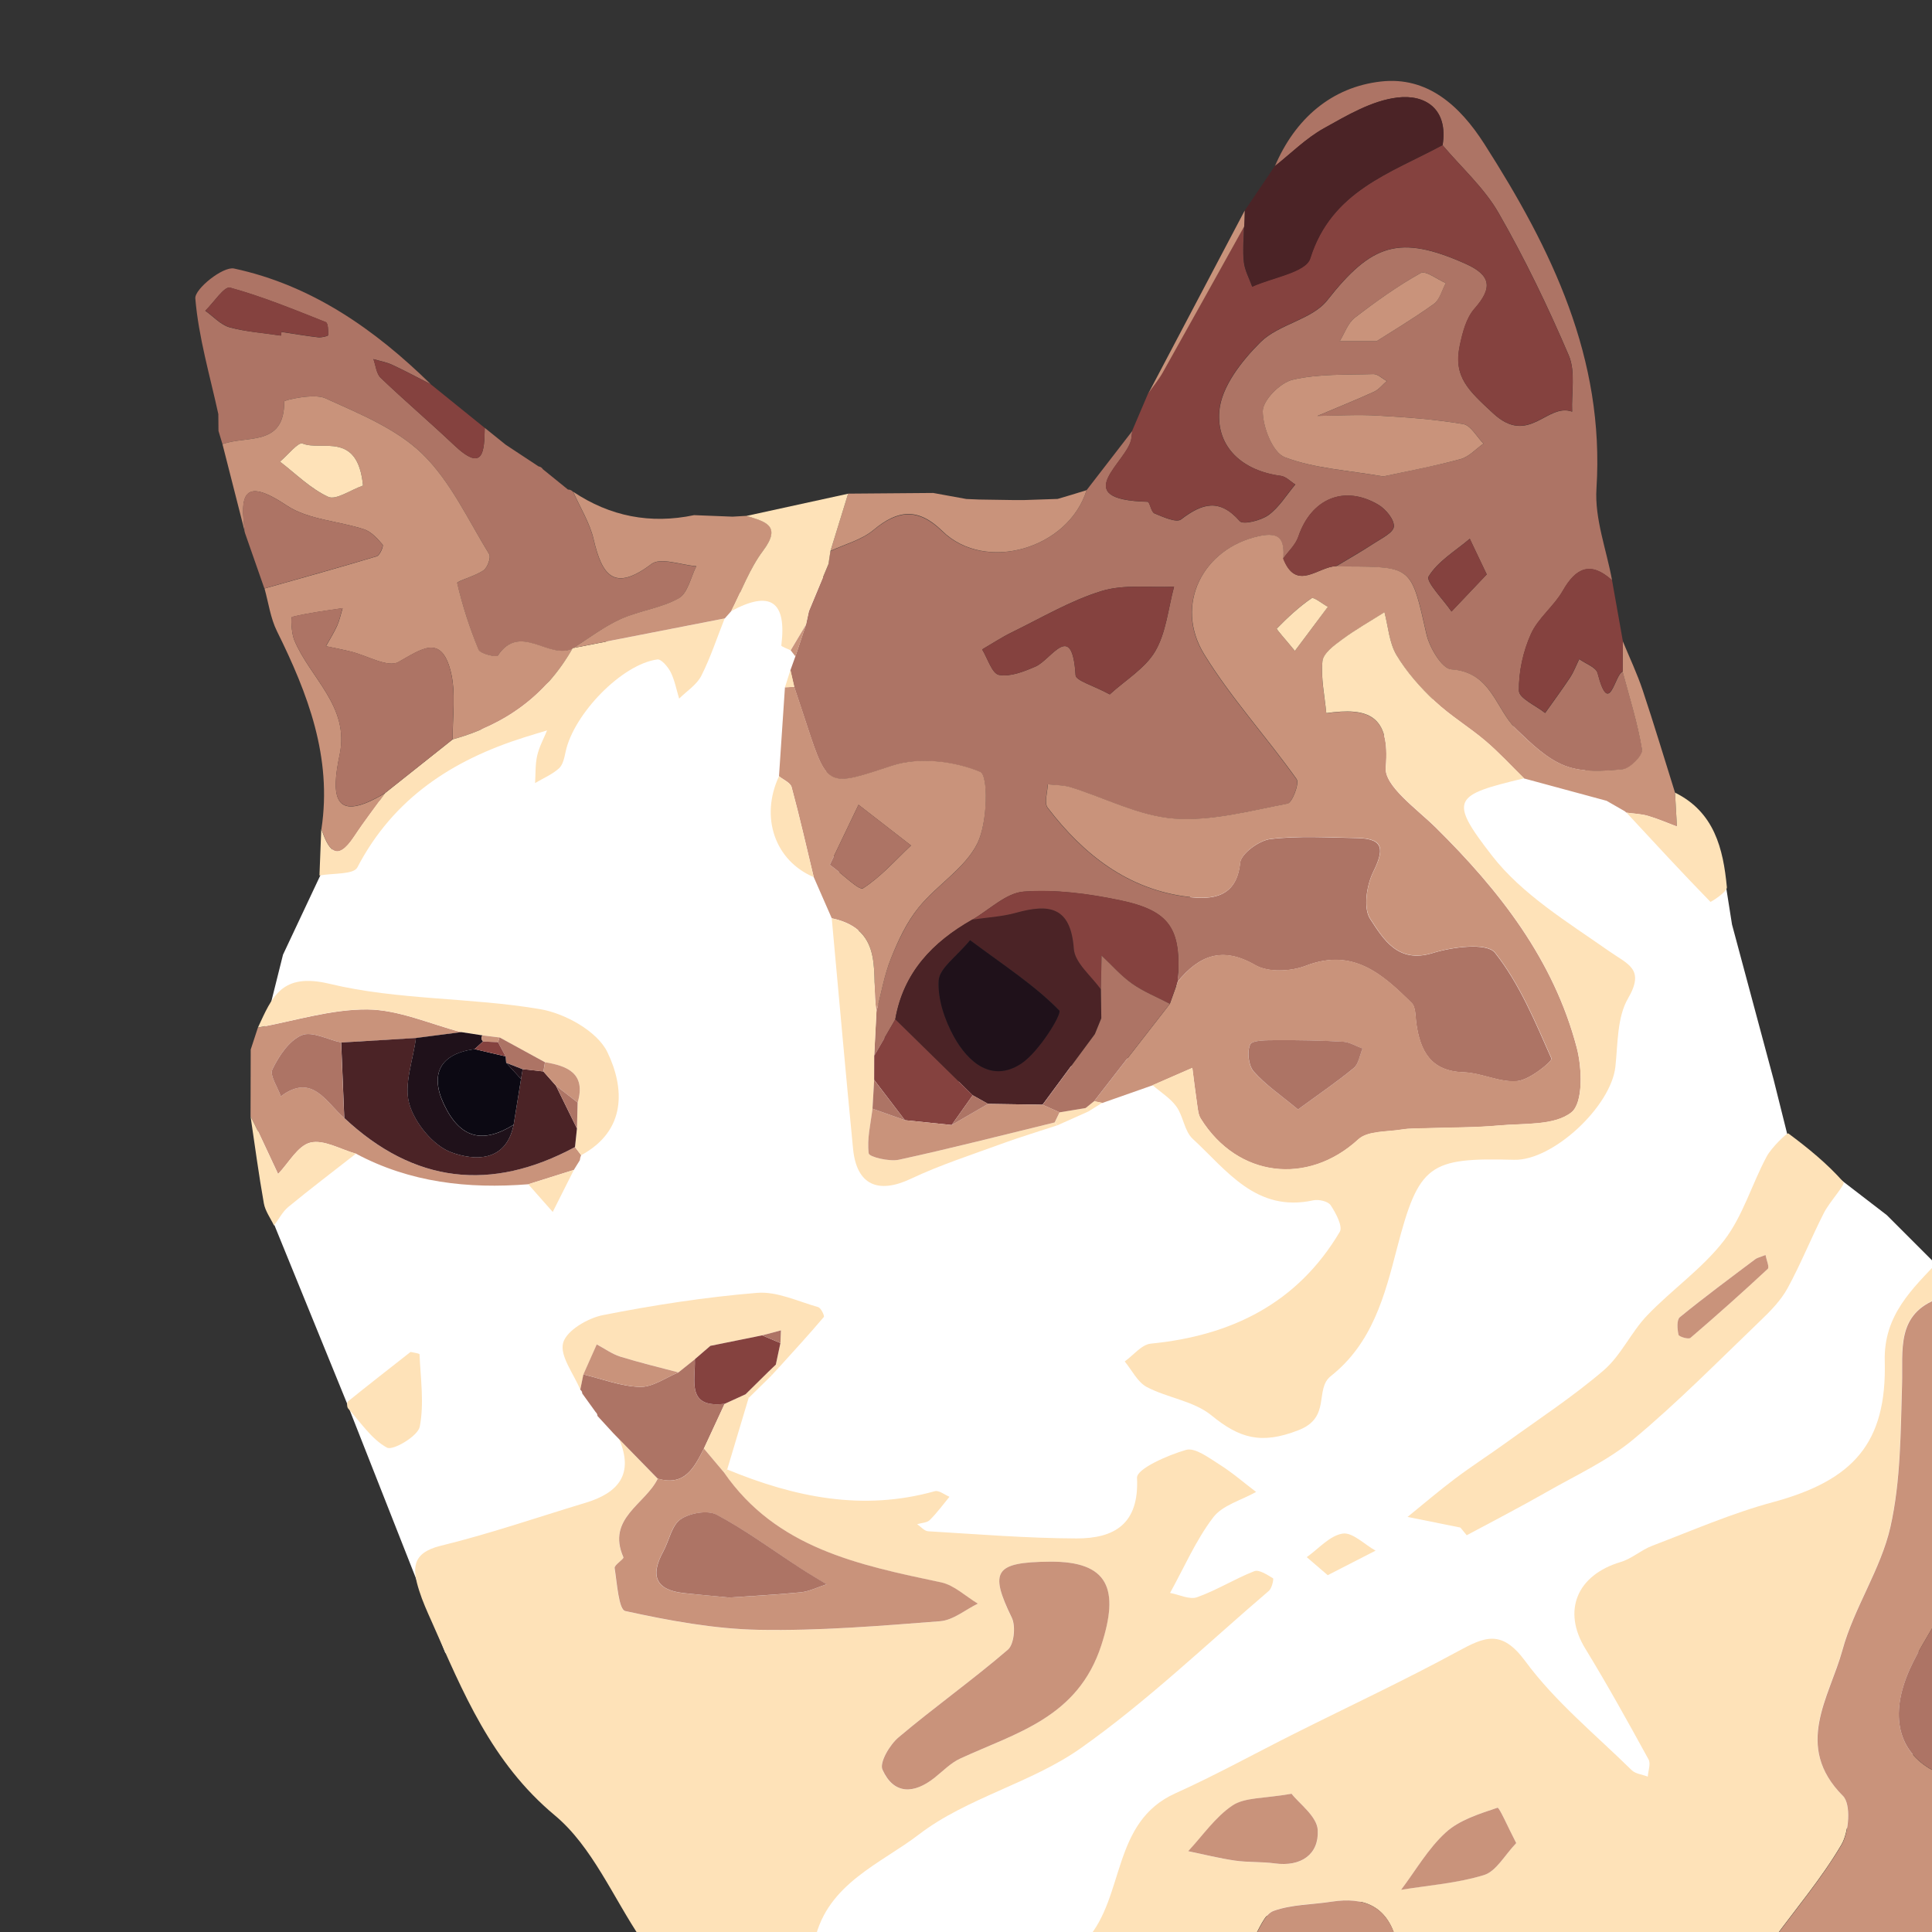 <?xml version="1.0" encoding="utf-8"?>
<!-- Generator: Adobe Illustrator 24.1.2, SVG Export Plug-In . SVG Version: 6.00 Build 0)  -->
<svg version="1.1" id="Layer_1" xmlns="http://www.w3.org/2000/svg" xmlns:xlink="http://www.w3.org/1999/xlink" x="0px" y="0px"
	 viewBox="0 0 256 256" style="enable-background:new 0 0 256 256;" xml:space="preserve">
<rect x="0" y="0" width="256" height="256" fill="#333333" stroke="none"/>
<style type="text/css">
	.st0{fill:#FFFFFF;}
	.st1{fill:#FEE2B8;}
	.st2{fill:#C9937B;}
	.st3{fill:#AD7465;}
	.st4{fill:#85423F;}
	.st5{fill:#4B2326;}
	.st6{fill:#1F111A;}
	.st7{fill:#0C0913;}
</style>
<polygon class="st0" points="229.5,122.5 235,143 237,151 250,161 257,168 253,241 147,257 108,257 59,219 46,186 35,159 
	33.5,142.5 37.5,126.5 45.5,109.5 82.5,83.5 109,75 109.5,89.5 109.5,110.5 115.5,128.5 118.5,144.5 154.5,139.5 158,117 176,103 
	192,91 228,113 "/>
<g>
	<g>
		<path class="st1" d="M144,257c5.08-5.73,3.29-15.56,11.73-19.37c5.39-2.43,10.57-5.3,15.86-7.95c7.2-3.61,14.5-7.02,21.57-10.86
			c3.58-1.94,5.81-2.97,8.96,1.31c3.95,5.36,9.28,9.7,14.08,14.42c0.51,0.5,1.42,0.58,2.14,0.86c0.05-0.77,0.42-1.71,0.1-2.28
			c-2.71-4.94-5.44-9.87-8.38-14.68c-3.06-4.99-1.15-9.74,4.7-11.48c1.47-0.44,2.71-1.59,4.15-2.14c5.3-2.02,10.54-4.31,15.99-5.78
			c10.71-2.89,15.12-7.86,14.84-18.7c-0.16-6.08,3.63-9.56,7.24-13.36c0,1.67,0,3.33,0,5c-5.83,2.04-4.83,6.88-4.97,11.49
			c-0.19,6.3-0.16,12.74-1.54,18.83c-1.27,5.63-4.82,10.72-6.36,16.32c-1.71,6.24-6.51,12.73,0.07,19.32
			c1.09,1.09,0.81,4.79-0.19,6.49c-2.6,4.42-5.96,8.39-9.01,12.54c-16.67,0-33.33,0-50,0c-1.21-4.46-4.32-5.66-8.55-5.01
			c-2.58,0.39-5.31,0.35-7.71,1.23c-1.21,0.44-1.85,2.47-2.74,3.79C158.67,257,151.33,257,144,257z M171.14,237.68
			c-3.7,0.66-6.17,0.46-7.8,1.55c-2.29,1.53-3.96,4-5.89,6.07c2.07,0.43,4.12,0.95,6.21,1.25c1.73,0.25,3.52,0.13,5.26,0.37
			c3.49,0.48,5.87-1.2,5.7-4.41C174.51,240.65,172.12,238.94,171.14,237.68z M200.91,244.22c-1.11-2.14-2.25-4.78-2.47-4.7
			c-2.4,0.81-5.05,1.62-6.85,3.27c-2.34,2.14-3.99,5.04-5.93,7.61c3.68-0.6,7.47-0.87,11-1.96
			C198.27,247.95,199.38,245.81,200.91,244.22z"/>
		<path class="st1" d="M85,257c-3.76-5.57-6.53-12.33-11.49-16.46c-8.42-7.02-12.17-16.33-16.32-25.69
			c-0.6-1.34-1.21-2.69-1.65-4.09c-0.89-2.81-1.08-4.97,2.83-5.93c6.49-1.58,12.84-3.78,19.24-5.71c4.31-1.3,6.41-3.78,4.44-8.4
			c1.7,1.74,3.39,3.48,5.09,5.21c-1.62,3.41-6.81,5.25-4.56,10.42c0.11,0.25-1.22,1.02-1.16,1.43c0.32,2,0.54,5.51,1.41,5.7
			c5.82,1.27,11.78,2.38,17.71,2.49c7.99,0.15,16.02-0.53,24.01-1.14c1.72-0.13,3.34-1.52,5-2.33c-1.62-0.97-3.13-2.45-4.87-2.82
			c-10.92-2.31-21.81-4.52-28.78-14.58c0.14-0.14,0.29-0.27,0.45-0.39c8.89,3.67,17.95,5.57,27.52,2.88
			c0.54-0.15,1.29,0.47,1.94,0.74c-0.86,1.04-1.66,2.15-2.62,3.09c-0.37,0.36-1.09,0.37-1.66,0.54c0.48,0.33,0.95,0.91,1.45,0.94
			c6.55,0.39,13.11,0.93,19.66,0.95c5.01,0.01,8.32-1.9,8.02-8.03c-0.06-1.19,4.06-3,6.49-3.7c1.19-0.35,3.02,1.04,4.4,1.91
			c1.72,1.08,3.27,2.43,4.89,3.66c-1.94,1.1-4.46,1.75-5.69,3.38c-2.3,3.03-3.85,6.64-5.71,10c1.2,0.22,2.58,0.93,3.58,0.57
			c2.61-0.93,5-2.44,7.58-3.45c0.63-0.25,1.71,0.48,2.48,0.94c0.12,0.07-0.14,1.31-0.53,1.65c-8.25,7.06-16.14,14.65-24.98,20.89
			c-6.56,4.62-15.08,6.55-21.4,11.4c-5.04,3.87-12.1,6.5-13.8,13.94C100.33,257,92.67,257,85,257z M139.11,206.93
			c-7.32,0.06-8.04,1.25-5.06,7.44c0.54,1.12,0.3,3.52-0.52,4.23c-4.69,4.03-9.75,7.62-14.48,11.61c-1.17,0.99-2.57,3.34-2.14,4.29
			c1.5,3.33,4.18,3.24,6.89,1.08c1.11-0.89,2.15-1.97,3.41-2.55c7.48-3.44,15.58-5.42,18.7-15.01
			C148.36,210.54,146.88,206.86,139.11,206.93z"/>
		<path class="st2" d="M235,257c3.05-4.15,6.41-8.13,9.01-12.54c1-1.7,1.28-5.4,0.19-6.49c-6.58-6.59-1.78-13.07-0.07-19.32
			c1.53-5.6,5.08-10.69,6.36-16.32c1.37-6.09,1.35-12.53,1.54-18.83c0.14-4.61-0.85-9.45,4.97-11.49c0,14,0,28,0,42
			c-1.49,2.76-3.31,5.39-4.41,8.29c-2.27,6.01-0.53,10.58,4.41,12.71c0,6.5,0.09,13-0.11,19.5c-0.03,0.86-1.53,2.37-2.39,2.39
			C248,257.09,241.5,257,235,257z"/>
		<path class="st3" d="M257,235c-4.94-2.13-6.69-6.7-4.41-12.71c1.1-2.9,2.92-5.54,4.41-8.29C257,221,257,228,257,235z"/>
		<path class="st2" d="M166,257c0.9-1.31,1.53-3.35,2.74-3.79c2.4-0.87,5.13-0.83,7.71-1.23c4.23-0.65,7.34,0.55,8.55,5.01
			C178.67,257,172.33,257,166,257z"/>
		<path class="st3" d="M143.98,64.95c2.02-2.62,4.04-5.24,6.06-7.85c-0.04,0.33-0.08,0.66-0.12,0.99c-0.39,3.06-8.62,8.12,2.14,8.4
			c0.31,0.01,0.46,1.36,0.91,1.54c1.14,0.47,2.9,1.28,3.53,0.8c2.8-2.14,5.1-2.83,7.78,0.23c0.44,0.5,2.8-0.08,3.81-0.81
			c1.41-1.03,2.39-2.67,3.55-4.05c-0.63-0.39-1.23-1.05-1.91-1.14c-5.11-0.67-8.56-3.82-8.16-8.59c0.27-3.22,2.98-6.67,5.47-9.14
			c2.42-2.39,6.81-2.97,8.83-5.53c5.89-7.49,9.54-8.75,18.27-4.87c3.42,1.52,3.71,3.18,1.24,5.98c-1.1,1.25-1.59,3.2-1.95,4.91
			c-0.87,4.14,1.18,5.94,4.4,8.93c4.77,4.43,7.15-1.42,10.49-0.2c-0.11-2.5,0.47-5.29-0.44-7.44c-2.76-6.46-5.82-12.82-9.31-18.9
			c-1.9-3.31-4.91-6-7.41-8.96c0.77-4.76-2.25-6.78-6.02-6.32c-3.36,0.41-6.64,2.36-9.71,4.07c-2.36,1.32-4.35,3.32-6.5,5.02
			c2.67-6.27,7.49-10.48,14.05-11.22c6.09-0.69,10.41,3.11,13.72,8.3c8.91,13.95,15.94,28.35,14.84,45.63
			c-0.26,4,1.33,8.11,2.07,12.17c-2.82-2.54-4.76-1.71-6.53,1.39c-1.17,2.05-3.27,3.61-4.22,5.73c-1.04,2.31-1.63,5.01-1.59,7.52
			c0.02,1,2.25,1.96,3.47,2.94c1.11-1.57,2.25-3.11,3.31-4.71c0.49-0.75,0.81-1.62,1.21-2.43c0.84,0.61,2.23,1.08,2.43,1.86
			c1.57,6.06,2.26,0.09,3.33-0.2c0.91,3.44,2,6.85,2.57,10.35c0.12,0.75-1.58,2.49-2.57,2.59c-2.53,0.25-5.36,0.42-7.64-0.46
			c-2.41-0.93-4.49-2.95-6.41-4.8c-2.79-2.69-3.3-7.62-8.65-7.97c-1.23-0.08-2.89-2.88-3.29-4.67c-2.01-8.9-1.88-8.93-10.49-8.96
			c-0.5,0-0.99-0.03-1.49-0.04c1.67-1,3.36-1.96,4.99-3.03c1-0.66,2.6-1.42,2.66-2.24c0.07-0.92-1.07-2.3-2.04-2.88
			c-4.54-2.69-8.92-0.81-10.62,4.23c-0.36,1.07-1.33,1.94-2.01,2.9c0.15-2.36-0.29-3.62-3.27-2.96c-7.38,1.63-11.26,9.11-7.2,15.68
			c3.58,5.81,8.26,10.93,12.23,16.52c0.4,0.56-0.58,3.12-1.21,3.24c-4.98,0.95-10.09,2.35-15.03,1.98
			c-4.64-0.35-9.11-2.74-13.68-4.15c-0.96-0.3-2.03-0.27-3.05-0.39c-0.03,1.05-0.51,2.45-0.01,3.11
			c4.75,6.22,10.69,10.87,18.68,11.81c3.01,0.35,6.36,0.15,6.83-4.53c0.12-1.22,2.51-2.97,4.02-3.15c3.78-0.45,7.65-0.2,11.47-0.13
			c3.68,0.06,3.55,1.62,2.14,4.5c-0.87,1.78-1.33,4.78-0.4,6.21c1.74,2.66,3.65,5.96,8.3,4.52c2.61-0.81,7.15-1.4,8.24-0.03
			c3.25,4.1,5.33,9.16,7.48,14.02c0.15,0.33-2.83,2.81-4.5,2.98c-2.31,0.24-4.73-1.08-7.12-1.16c-4.38-0.14-5.76-2.8-6.29-6.49
			c-0.13-0.92-0.06-2.15-0.62-2.7c-3.86-3.81-7.76-7.34-14.03-4.92c-1.97,0.76-4.97,0.9-6.68-0.09c-4.4-2.54-7.43-1.27-10.28,2.18
			c0.52-6.99-0.98-9.39-7.72-10.79c-4.14-0.86-8.49-1.44-12.67-1.13c-2.35,0.17-4.56,2.41-6.83,3.72
			c-5.26,2.98-9.14,7.02-10.21,13.23c-0.93,1.61-1.86,3.22-2.79,4.82c0.1-1.96,0.2-3.92,0.3-5.88c0.62-2.35,1.02-4.78,1.92-7.01
			c0.96-2.37,2.09-4.8,3.68-6.77c2.43-2.99,6.16-5.2,7.78-8.5c1.34-2.73,1.46-9,0.36-9.46c-3.45-1.44-8.11-2-11.63-0.84
			c-8.43,2.76-8.57,3.1-11.31-5.31c-0.56-1.7-1.13-3.4-1.69-5.11c-0.17-0.74-0.34-1.48-0.51-2.22c0.22-0.6,0.43-1.21,0.65-1.81
			c0.47-1.41,0.94-2.82,1.41-4.23c0.13-0.59,0.26-1.19,0.39-1.78c0.86-2.08,1.73-4.16,2.59-6.24c0.09-0.57,0.17-1.14,0.26-1.72
			c1.92-0.9,4.13-1.47,5.71-2.78c3.25-2.71,5.94-2.95,9.12,0.15C130.56,75.94,141.56,72.73,143.98,64.95z M183.29,63.13
			c3.16-0.69,6.73-1.35,10.23-2.29c1.12-0.3,2.04-1.35,3.06-2.06c-0.89-0.9-1.68-2.42-2.7-2.59c-3.73-0.63-7.53-0.91-11.31-1.12
			c-2.66-0.15-5.33,0.02-8,0.04c2.5-1.06,5.03-2.07,7.5-3.2c0.65-0.3,1.14-0.94,1.7-1.42c-0.59-0.32-1.19-0.94-1.78-0.92
			c-3.59,0.11-7.27-0.06-10.71,0.75c-1.64,0.39-3.95,2.71-3.95,4.17c0,2.11,1.32,5.49,2.93,6.1
			C174.18,62.09,178.61,62.32,183.29,63.13z M147.05,92.01c2.09-1.91,4.7-3.45,6.03-5.73c1.45-2.49,1.71-5.67,2.49-8.54
			c-3.21,0.14-6.61-0.34-9.59,0.57c-4.12,1.26-7.94,3.54-11.86,5.45c-1.37,0.67-2.65,1.52-3.98,2.29c0.73,1.19,1.31,3.21,2.23,3.38
			c1.5,0.28,3.31-0.45,4.84-1.11c2.11-0.91,4.86-6.23,5.31,1.15C142.56,90.2,144.81,90.8,147.05,92.01z M182.41,45.21
			c1.79-1.15,4.76-2.91,7.56-4.92c0.79-0.57,1.08-1.84,1.61-2.78c-1.13-0.49-2.67-1.7-3.33-1.33c-3.06,1.72-5.95,3.78-8.73,5.92
			c-0.92,0.71-1.35,2.06-2,3.11C178.58,45.21,179.64,45.21,182.41,45.21z M197,76.11c-1.1-2.31-1.67-3.51-2.25-4.72
			c-1.89,1.61-4.22,2.97-5.45,4.99c-0.41,0.68,1.94,3.05,3.03,4.65C193.9,79.38,195.46,77.74,197,76.11z"/>
		<path class="st2" d="M177.03,75.02c0.5,0.01,0.99,0.04,1.49,0.04c8.6,0.03,8.48,0.06,10.49,8.96c0.4,1.79,2.07,4.59,3.29,4.67
			c5.35,0.35,5.86,5.28,8.65,7.97c1.92,1.86,4.01,3.87,6.41,4.8c2.29,0.88,5.11,0.72,7.64,0.46c0.98-0.1,2.69-1.84,2.57-2.59
			c-0.57-3.5-1.66-6.91-2.57-10.35c0.01-1.34,0.02-2.67,0.03-4.01c0.89,2.16,1.9,4.28,2.64,6.5c1.5,4.49,2.86,9.04,4.28,13.56
			c0.08,1.49,0.17,2.99,0.25,4.49c-1.27-0.48-2.52-1.03-3.83-1.41c-0.92-0.27-1.9-0.29-2.85-0.43c0,0-0.25-0.2-0.25-0.2
			c-0.8-0.45-1.59-0.91-2.39-1.37c-3.64-0.99-7.29-1.98-10.93-2.96c-1.7-1.67-3.31-3.43-5.12-4.97c-2.17-1.84-4.65-3.33-6.72-5.27
			c-1.91-1.8-3.73-3.84-5.06-6.08c-0.97-1.64-1.1-3.78-1.6-5.69c-1.89,1.2-3.85,2.3-5.64,3.63c-1.04,0.77-2.47,1.83-2.58,2.87
			c-0.23,2.25,0.29,4.57,0.51,6.87c5.5-0.77,8.5,0.22,7.88,7.18c-0.22,2.46,4.12,5.49,6.65,7.99c8.43,8.33,15.6,17.5,18.66,29.15
			c0.72,2.74,0.86,7.32-0.71,8.57c-2.25,1.79-6.3,1.43-9.61,1.74c-3.17,0.29-6.37,0.25-9.55,0.36c-1.12,0.04-2.26,0-3.35,0.18
			c-1.95,0.32-4.47,0.15-5.73,1.3c-6.69,6.15-16,5.08-20.88-2.76c-0.31-0.5-0.37-1.18-0.46-1.79c-0.24-1.64-0.44-3.28-0.65-4.92
			c-1.76,0.77-3.51,1.53-5.27,2.3c-2.22,0.78-4.44,1.56-6.66,2.34c-0.36-0.07-0.73-0.14-1.09-0.22c3.35-4.3,6.69-8.6,10.04-12.91
			c0.35-0.99,0.71-1.98,1.06-2.96c2.84-3.46,5.87-4.73,10.28-2.19c1.71,0.99,4.71,0.85,6.68,0.09c6.27-2.42,10.17,1.11,14.03,4.92
			c0.56,0.55,0.49,1.77,0.62,2.7c0.53,3.69,1.9,6.35,6.29,6.49c2.39,0.08,4.82,1.4,7.12,1.16c1.66-0.17,4.64-2.65,4.5-2.98
			c-2.15-4.86-4.23-9.92-7.48-14.02c-1.08-1.37-5.62-0.78-8.24,0.03c-4.66,1.44-6.56-1.85-8.3-4.52c-0.93-1.42-0.48-4.43,0.4-6.21
			c1.42-2.89,1.54-4.44-2.14-4.5c-3.83-0.07-7.7-0.32-11.47,0.13c-1.51,0.18-3.9,1.93-4.02,3.15c-0.47,4.68-3.82,4.88-6.83,4.53
			c-7.99-0.94-13.93-5.59-18.68-11.81c-0.5-0.65-0.02-2.05,0.01-3.11c1.02,0.12,2.09,0.09,3.05,0.39c4.57,1.42,9.04,3.8,13.68,4.15
			c4.94,0.37,10.05-1.03,15.03-1.98c0.63-0.12,1.61-2.68,1.21-3.24c-3.97-5.59-8.65-10.71-12.23-16.52
			c-4.06-6.58-0.18-14.06,7.2-15.68c2.98-0.66,3.42,0.61,3.27,2.96C171.76,78.46,174.64,75.08,177.03,75.02z M171.99,147.01
			c2.81-2.06,5.19-3.67,7.39-5.49c0.65-0.54,0.79-1.7,1.16-2.58c-0.86-0.32-1.71-0.85-2.59-0.9c-2.97-0.17-5.96-0.22-8.94-0.2
			c-1.18,0.01-3.08-0.03-3.36,0.57c-0.44,0.95-0.23,2.78,0.46,3.57C167.66,143.73,169.67,145.08,171.99,147.01z M171.58,86.25
			c1.8-2.41,3.08-4.13,4.36-5.84c-0.74-0.41-1.85-1.35-2.17-1.13c-1.67,1.15-3.17,2.56-4.6,4.01
			C169.1,83.36,170.3,84.68,171.58,86.25z"/>
		<path class="st1" d="M152.72,143.79c1.76-0.77,3.51-1.53,5.27-2.3c0.21,1.64,0.41,3.28,0.65,4.92c0.09,0.61,0.14,1.29,0.46,1.79
			c4.88,7.84,14.19,8.9,20.88,2.76c1.25-1.15,3.77-0.98,5.73-1.3c1.1-0.18,2.23-0.14,3.35-0.18c3.19-0.11,6.38-0.07,9.55-0.36
			c3.31-0.3,7.36,0.05,9.61-1.74c1.57-1.25,1.43-5.83,0.71-8.57c-3.06-11.65-10.24-20.82-18.66-29.15c-2.53-2.5-6.87-5.53-6.65-7.99
			c0.62-6.96-2.38-7.95-7.88-7.18c-0.21-2.29-0.73-4.62-0.51-6.87c0.1-1.04,1.54-2.11,2.58-2.87c1.79-1.33,3.75-2.43,5.64-3.63
			c0.5,1.92,0.63,4.06,1.6,5.69c1.34,2.24,3.15,4.28,5.06,6.08c2.06,1.94,4.55,3.43,6.72,5.27c1.81,1.54,3.42,3.3,5.12,4.97
			c-9.36,2.24-10.05,2.77-4.26,10.24c3.99,5.15,10.03,8.81,15.5,12.65c2.54,1.78,4.81,2.37,2.53,6.28
			c-1.45,2.49-1.34,5.96-1.67,9.03c-0.57,5.28-8.29,12.49-13.43,12.35c-11.25-0.3-12.61,0.57-15.51,11.72
			c-1.65,6.38-3.28,12.59-8.77,16.94c-2.2,1.75,0.09,5.46-4.26,7.16c-5.01,1.96-7.87,1.06-11.59-1.98
			c-2.31-1.88-5.78-2.29-8.53-3.73c-1.23-0.65-1.97-2.23-2.93-3.39c1.15-0.82,2.24-2.24,3.45-2.36c10.7-1.05,19.44-5.35,25.05-14.82
			c0.42-0.72-0.52-2.48-1.21-3.52c-0.34-0.52-1.59-0.81-2.3-0.65c-7.58,1.65-11.46-3.98-15.99-8.16c-1.09-1.01-1.23-2.97-2.14-4.25
			C155.09,145.52,153.8,144.73,152.72,143.79z"/>
		<path class="st4" d="M191.14,19.23c2.51,2.97,5.51,5.65,7.41,8.96c3.49,6.09,6.56,12.45,9.31,18.9c0.92,2.15,0.34,4.94,0.44,7.44
			c-3.34-1.22-5.72,4.63-10.49,0.2c-3.21-2.99-5.27-4.79-4.4-8.93c0.36-1.72,0.85-3.67,1.95-4.91c2.48-2.8,2.19-4.46-1.24-5.98
			c-8.73-3.88-12.37-2.61-18.27,4.87c-2.02,2.56-6.41,3.14-8.83,5.53c-2.49,2.47-5.2,5.92-5.47,9.14c-0.4,4.78,3.04,7.93,8.16,8.59
			c0.67,0.09,1.27,0.75,1.91,1.14c-1.16,1.38-2.14,3.02-3.55,4.05c-1,0.73-3.36,1.32-3.81,0.81c-2.68-3.05-4.99-2.37-7.78-0.23
			c-0.63,0.48-2.39-0.33-3.53-0.8c-0.45-0.18-0.6-1.53-0.91-1.54c-10.76-0.28-2.52-5.34-2.14-8.4c0.04-0.33,0.08-0.66,0.12-0.99
			c0.72-1.68,1.44-3.36,2.15-5.04c0.64-0.91,1.35-1.77,1.89-2.73c3.61-6.43,7.19-12.88,10.77-19.32c-0.02,1.58-0.2,3.18-0.02,4.73
			c0.12,1.11,0.72,2.17,1.1,3.25c2.66-1.22,7.11-1.88,7.69-3.75C176.43,25.3,184.25,22.95,191.14,19.23z"/>
		<path class="st3" d="M71.36,61.8c0.25,0.04,0.44,0.16,0.58,0.38c1.11,0.9,2.21,1.79,3.32,2.69c0.27,0,0.5,0.1,0.68,0.31
			c0.93,2.09,2.2,4.11,2.71,6.3c1.12,4.81,2.72,7.01,7.66,3.27c1.21-0.92,3.92,0.14,5.95,0.29c-0.75,1.46-1.13,3.57-2.32,4.24
			c-2.35,1.32-5.24,1.64-7.73,2.77c-2.21,1-4.18,2.53-6.26,3.83l-0.09,0.07c-3.15,1.54-6.95-3.52-9.92,0.95
			c-0.15,0.23-2.3-0.25-2.53-0.8c-1.18-2.86-2.13-5.83-2.84-8.83C60.53,77,63,76.33,64.09,75.56c0.52-0.37,1-1.7,0.73-2.13
			c-2.81-4.55-5.13-9.66-8.87-13.3c-3.44-3.34-8.34-5.31-12.84-7.36c-1.52-0.69-5.45,0.25-5.45,0.42c0.06,6.08-5.05,4.46-8.18,5.67
			c-0.18-0.59-0.36-1.17-0.53-1.76c-0.01-0.74-0.01-1.49-0.02-2.23c-1.11-5.1-2.62-10.17-3.05-15.33c-0.1-1.25,3.67-4.27,5.13-3.96
			c10.29,2.21,18.65,8.06,26.08,15.34c-1.69-0.86-3.37-1.77-5.09-2.57c-0.79-0.37-1.68-0.52-2.52-0.77
			c0.31,0.84,0.38,1.92,0.96,2.48c3.18,3.04,6.53,5.89,9.72,8.91c3.94,3.73,4.01,0.8,4.07-2.28c0.93,0.75,1.85,1.49,2.78,2.24
			C68.45,59.89,69.9,60.84,71.36,61.8z M37.22,44.47c0.02-0.16,0.05-0.32,0.07-0.48c1.62,0.24,3.24,0.52,4.87,0.71
			c0.45,0.05,1.31-0.16,1.32-0.28c0.03-0.59-0.01-1.61-0.32-1.73c-4.18-1.66-8.36-3.38-12.68-4.57c-0.76-0.21-2.17,1.98-3.28,3.06
			c1.07,0.76,2.04,1.87,3.23,2.2C32.63,43.97,34.95,44.12,37.22,44.47z"/>
		<path class="st2" d="M29.48,58.86c3.13-1.21,8.24,0.41,8.18-5.67c0-0.17,3.93-1.11,5.45-0.42c4.5,2.05,9.4,4.02,12.84,7.36
			c3.74,3.63,6.07,8.75,8.87,13.3c0.26,0.43-0.22,1.76-0.73,2.13C63,76.33,60.53,77,60.58,77.25c0.7,3.01,1.66,5.98,2.84,8.83
			c0.23,0.56,2.37,1.03,2.53,0.8c2.97-4.47,6.77,0.58,9.92-0.95c-3.58,6.28-8.99,10.13-15.88,12.04c-0.05-3.04,0.46-6.23-0.29-9.09
			c-1.27-4.86-3.85-2.87-6.91-1.15c-1.4,0.78-4.16-0.87-6.3-1.39c-1.09-0.27-2.2-0.48-3.3-0.71c0.5-0.9,1.06-1.78,1.48-2.71
			c0.33-0.74,0.49-1.55,0.73-2.33c-2.24,0.34-4.5,0.62-6.7,1.16c-0.16,0.04-0.1,2.1,0.29,3.05c2.08,5.04,7.38,8.81,6.02,15.2
			c-1.18,5.57-0.82,9.24,6.08,5.06c-1.39,1.92-2.85,3.8-4.15,5.78c-2.39,3.62-3.42,1.63-4.35-0.98c1.44-9.51-1.79-17.94-5.89-26.22
			c-0.86-1.73-1.12-3.76-1.65-5.66c4.97-1.4,9.94-2.78,14.88-4.27c0.4-0.12,0.93-1.36,0.77-1.54c-0.69-0.8-1.5-1.72-2.46-2.03
			c-3.41-1.12-7.4-1.26-10.25-3.16c-5.73-3.83-6.25-1.45-5.51,3.65C31.47,66.7,30.47,62.78,29.48,58.86z M48.1,64.34
			c-0.69-7.27-5.49-4.52-8.01-5.57c-0.56-0.24-1.97,1.55-2.99,2.4c2.1,1.61,4.04,3.59,6.39,4.66C44.52,66.3,46.39,64.95,48.1,64.34z
			"/>
		<path class="st1" d="M193.51,202.41c-2.33-0.47-4.67-0.94-7-1.41c2.09-1.7,4.14-3.45,6.29-5.07c2.19-1.65,4.51-3.14,6.74-4.75
			c4.36-3.15,8.88-6.11,12.95-9.6c2.3-1.97,3.62-5.03,5.74-7.25c3.29-3.45,7.36-6.24,10.23-9.98c2.48-3.22,3.66-7.42,5.62-11.08
			c0.67-1.26,2.74-3.2,2.88-3.09c2.61,1.94,5.17,4.02,7.31,6.45c0.29,0.33-1.84,2.6-2.6,4.1c-1.67,3.28-3.04,6.72-4.8,9.95
			c-0.89,1.63-2.28,3.05-3.64,4.35c-5.53,5.31-10.93,10.8-16.81,15.7c-3.42,2.85-7.63,4.76-11.54,7c-3.47,1.98-7.01,3.81-10.53,5.7
			C194.08,203.1,193.8,202.76,193.51,202.41z M233.94,166.29c-0.77,0.31-1.12,0.37-1.37,0.56c-3.35,2.53-6.73,5.02-9.98,7.67
			c-0.44,0.36-0.34,1.58-0.18,2.33c0.06,0.26,1.33,0.64,1.58,0.42c3.48-2.98,6.9-6.03,10.25-9.15
			C234.48,167.91,234.07,166.98,233.94,166.29z"/>
		<path class="st2" d="M105.25,91.01c0.56,1.7,1.13,3.4,1.69,5.11c2.74,8.41,2.88,8.07,11.31,5.31c3.52-1.15,8.18-0.6,11.63,0.84
			c1.11,0.46,0.99,6.73-0.36,9.46c-1.62,3.3-5.35,5.51-7.78,8.5c-1.6,1.96-2.73,4.39-3.68,6.77c-0.9,2.23-1.3,4.67-1.92,7.01
			c-0.81-4.67,1.34-10.77-5.93-12.34c-0.8-1.82-1.6-3.64-2.39-5.46c-0.96-3.98-1.86-7.97-2.93-11.92c-0.16-0.59-1.1-0.97-1.67-1.44
			c0.26-3.93,0.53-7.86,0.79-11.78C104.42,91.06,104.84,91.03,105.25,91.01z M109.95,114.59c1.8,1.31,3.89,3.44,4.41,3.11
			c2.36-1.52,4.28-3.72,6.35-5.67c-2.32-1.8-4.64-3.6-6.95-5.39C112.63,108.99,111.5,111.35,109.95,114.59z"/>
		<path class="st5" d="M191.14,19.23c-6.89,3.72-14.72,6.07-17.51,15.02c-0.58,1.87-5.03,2.53-7.69,3.75
			c-0.38-1.08-0.98-2.14-1.1-3.25c-0.18-1.56,0-3.15,0.02-4.73c0.02-0.7,0.05-1.41,0.07-2.11c1.33-1.96,2.65-3.92,3.98-5.89
			c2.15-1.7,4.13-3.7,6.5-5.02c3.07-1.71,6.34-3.66,9.71-4.07C188.9,12.45,191.91,14.47,191.14,19.23z"/>
		<path class="st1" d="M42.57,109.85c0.93,2.61,1.96,4.6,4.35,0.98c1.31-1.98,2.76-3.86,4.15-5.78c2.97-2.36,5.94-4.72,8.9-7.07
			c6.89-1.91,12.31-5.76,15.88-12.04c0,0,0.09-0.07,0.09-0.07c6.69-1.31,13.39-2.62,20.08-3.92c-1.01,2.54-1.86,5.16-3.09,7.59
			c-0.61,1.2-1.93,2.03-2.94,3.03c-0.36-1.17-0.58-2.42-1.12-3.5c-0.36-0.71-1.25-1.76-1.77-1.69c-4.69,0.63-11.07,7.2-12.15,12.22
			c-0.17,0.78-0.35,1.74-0.89,2.22c-0.91,0.81-2.09,1.31-3.16,1.94c0.08-1.21,0.01-2.46,0.28-3.63c0.26-1.16,0.86-2.24,1.31-3.35
			c-1,0.31-2.01,0.6-3.01,0.92c-9.51,3-17.34,8.05-22.13,17.24c-0.5,0.97-3.29,0.74-5.02,1.07C42.42,113.94,42.5,111.9,42.57,109.85
			z"/>
		<path class="st2" d="M33.2,147.93c0.01-2.95,0.01-5.91,0.02-8.86c0.31-0.97,0.63-1.94,0.95-2.9c0,0,0-0.01,0-0.01
			c4.84-0.87,9.69-2.44,14.52-2.4c4.16,0.04,8.29,1.93,12.44,3.01c-2,0.26-4,0.52-6.01,0.78c-3.3,0.2-6.61,0.4-9.91,0.59
			c-1.78-0.39-3.89-1.55-5.25-0.96c-1.66,0.71-3.01,2.74-3.86,4.5c-0.4,0.83,0.7,2.37,1.11,3.59c4.2-3.15,5.98,0.8,8.4,2.87
			c9.26,8.67,19.47,9.83,30.58,3.85c0.27,0.36,0.55,0.72,0.82,1.08c-0.1,0.21-0.16,0.44-0.18,0.67c-0.27,0.43-0.54,0.86-0.8,1.29
			c0,0,0.01-0.01,0.01-0.01c-2.01,0.63-4.03,1.27-6.04,1.9c-7.96,0.63-15.66-0.22-22.83-4.05c-2.03-0.56-4.25-1.9-6.04-1.47
			c-1.67,0.41-2.87,2.7-4.28,4.16c-0.85-1.82-1.7-3.65-2.56-5.47C33.94,149.37,33.56,148.65,33.2,147.93z"/>
		<path class="st2" d="M96.04,81.94c-6.69,1.31-13.39,2.62-20.08,3.92c2.08-1.3,4.05-2.83,6.26-3.83c2.49-1.13,5.38-1.44,7.73-2.77
			c1.19-0.67,1.57-2.78,2.32-4.24c-2.02-0.15-4.73-1.21-5.95-0.29c-4.94,3.74-6.54,1.54-7.66-3.27c-0.51-2.19-1.78-4.2-2.71-6.3
			c4.9,3.28,10.25,4.31,16.02,3.1c1.7,0.07,3.4,0.13,5.1,0.2c0.62-0.04,1.24-0.07,1.87-0.11c2.36,0.75,4.75,1.21,2.19,4.61
			c-1.79,2.38-2.85,5.32-4.23,8.01C96.6,81.3,96.32,81.62,96.04,81.94z"/>
		<path class="st1" d="M77.01,153.07c-0.27-0.36-0.55-0.72-0.82-1.08c0.09-0.82,0.17-1.64,0.26-2.46c0.03-1.15,0.06-2.29,0.1-3.44
			c1.1-3.84-1.31-4.84-4.33-5.34c-2.01-1.09-4.02-2.19-6.02-3.28c-0.76-0.09-1.52-0.19-2.27-0.28c-0.93-0.14-1.86-0.28-2.79-0.43
			c-4.15-1.07-8.28-2.97-12.44-3.01c-4.83-0.05-9.68,1.52-14.52,2.4c1.87-4.01,3.08-7.33,9.49-5.79c9.05,2.18,18.68,1.79,27.92,3.36
			c3.29,0.56,7.56,2.94,8.89,5.69C82.75,144.12,83.07,149.78,77.01,153.07z"/>
		<path class="st1" d="M76.89,184.14c-0.86-2.1-2.75-4.48-2.27-6.21c0.44-1.62,3.25-3.27,5.27-3.67c6.75-1.33,13.58-2.39,20.43-2.95
			c2.63-0.22,5.41,1.13,8.09,1.89c0.37,0.1,0.88,1.17,0.75,1.31c-1.93,2.28-3.95,4.48-5.96,6.7c-0.13-0.13-0.27-0.26-0.4-0.39
			c0.2-0.95,0.41-1.91,0.61-2.86c0.02-0.56,0.05-1.12,0.07-1.68c-0.83,0.22-1.66,0.44-2.49,0.66c-2.29,0.46-4.57,0.93-6.86,1.39
			c-0.67,0.58-1.34,1.15-2.01,1.73c0,0-0.05,0.06-0.05,0.06c-0.72,0.58-1.44,1.15-2.16,1.73c-2.57-0.69-5.17-1.3-7.71-2.1
			c-1.1-0.35-2.09-1.07-3.12-1.62c-0.59,1.33-1.18,2.65-1.76,3.98C77.16,182.8,77.03,183.47,76.89,184.14z"/>
		<path class="st1" d="M110.21,121.68c7.27,1.57,5.12,7.66,5.93,12.34c-0.1,1.96-0.2,3.92-0.3,5.88c0,1.07-0.01,2.14-0.01,3.2
			c-0.07,1.27-0.15,2.54-0.22,3.81c-0.23,1.98-0.75,4-0.5,5.92c0.06,0.47,2.72,1.12,4,0.84c6.91-1.5,13.76-3.26,20.64-4.94
			c0.12,0.13,0.24,0.26,0.35,0.38c-2.48,0.82-4.98,1.57-7.44,2.47c-4.01,1.47-8.11,2.79-11.96,4.61c-4.33,2.05-7.18,0.84-7.66-3.92
			C112.04,142.07,111.15,131.87,110.21,121.68z"/>
		<path class="st4" d="M215.04,84.97c-0.01,1.34-0.02,2.67-0.03,4.01c-1.07,0.29-1.77,6.26-3.33,0.19c-0.2-0.78-1.59-1.25-2.43-1.86
			c-0.4,0.82-0.71,1.68-1.21,2.43c-1.05,1.6-2.2,3.15-3.31,4.71c-1.22-0.98-3.46-1.94-3.47-2.94c-0.04-2.52,0.55-5.21,1.59-7.52
			c0.95-2.11,3.05-3.68,4.22-5.73c1.77-3.1,3.71-3.93,6.53-1.39C214.08,79.58,214.56,82.28,215.04,84.97z"/>
		<path class="st2" d="M143.98,64.95c-2.42,7.78-13.42,10.99-19.11,5.42c-3.18-3.11-5.87-2.87-9.12-0.15
			c-1.58,1.32-3.78,1.88-5.71,2.78c0.78-2.53,1.56-5.06,2.34-7.59c3.76-0.03,7.51-0.06,11.27-0.09c1.47,0.27,2.93,0.53,4.4,0.8
			c0.56,0.02,1.12,0.05,1.69,0.07c1.52,0.02,3.04,0.05,4.56,0.07c0.47,0,0.93,0,1.4,0c1.48-0.05,2.96-0.1,4.44-0.15
			C141.42,65.74,142.7,65.35,143.98,64.95z"/>
		<path class="st3" d="M76.89,184.14c0.14-0.67,0.28-1.34,0.41-2.02c2.51,0.6,5,1.59,7.52,1.65c1.67,0.04,3.38-1.23,5.08-1.92
			c0.72-0.58,1.44-1.15,2.16-1.73c0.12,2.77-1.2,6.51,3.96,5.89c-0.92,1.98-1.83,3.95-2.75,5.93c-1.27,2.51-2.53,5.04-6.12,3.99
			c-1.7-1.74-3.39-3.47-5.09-5.21c-0.26-0.27-0.52-0.53-0.78-0.8c-0.7-0.77-1.41-1.53-2.11-2.3c-0.01-0.2-0.09-0.37-0.24-0.51
			c-0.59-0.82-1.18-1.65-1.78-2.47C77.15,184.44,77.06,184.27,76.89,184.14z"/>
		<path class="st3" d="M32.46,70.62c-0.74-5.1-0.22-7.48,5.51-3.65c2.85,1.9,6.84,2.04,10.25,3.16c0.95,0.31,1.77,1.23,2.46,2.03
			c0.16,0.19-0.37,1.42-0.77,1.54c-4.94,1.49-9.92,2.86-14.88,4.27C34.18,75.52,33.32,73.07,32.46,70.62z"/>
		<path class="st1" d="M112.38,65.42c-0.78,2.53-1.56,5.06-2.34,7.59c-0.09,0.57-0.17,1.14-0.26,1.72c-0.86,2.08-1.73,4.16-2.6,6.24
			c-0.13,0.59-0.26,1.19-0.38,1.78c-0.68,1.14-1.36,2.28-2.04,3.42c-0.43-0.22-1.25-0.49-1.23-0.65c0.74-5.9-1.5-7.33-6.65-4.54
			c1.38-2.69,2.44-5.62,4.23-8.01c2.56-3.4,0.17-3.86-2.19-4.61C103.41,67.38,107.9,66.4,112.38,65.42z"/>
		<path class="st1" d="M54.4,179.14c0.31,0.08,1.19,0.18,1.19,0.32c0.14,3.21,0.63,6.5,0.03,9.58c-0.24,1.25-3.55,3.21-4.34,2.78
			c-2.05-1.11-3.5-3.36-5.15-5.19c-0.17-0.19-0.18-0.82-0.02-0.94C48.81,183.51,51.55,181.38,54.4,179.14z"/>
		<path class="st1" d="M215.52,107.68c0.95,0.13,1.94,0.16,2.85,0.43c1.3,0.38,2.55,0.93,3.83,1.41c-0.08-1.5-0.17-2.99-0.25-4.49
			c5.21,2.57,6.39,7.43,6.87,12.54c0.06,0.6-2.13,1.98-2.18,1.93C222.87,115.63,219.2,111.65,215.52,107.68z"/>
		<path class="st1" d="M33.2,147.93c0.36,0.72,0.74,1.43,1.08,2.16c0.86,1.82,1.71,3.65,2.56,5.47c1.41-1.46,2.62-3.76,4.28-4.16
			c1.79-0.44,4.01,0.9,6.04,1.47c-2.99,2.34-6.02,4.64-8.95,7.05c-0.78,0.64-1.27,1.64-1.9,2.47c-0.47-0.98-1.17-1.92-1.35-2.95
			C34.28,155.62,33.77,151.77,33.2,147.93z"/>
		<path class="st4" d="M64.23,56.7c-0.06,3.07-0.13,6.01-4.07,2.28c-3.19-3.02-6.55-5.88-9.72-8.91c-0.58-0.56-0.66-1.64-0.96-2.48
			c0.84,0.25,1.73,0.41,2.52,0.77c1.72,0.8,3.4,1.71,5.09,2.57C59.46,52.85,61.84,54.78,64.23,56.7z"/>
		<path class="st2" d="M164.93,27.9c-0.02,0.7-0.05,1.41-0.07,2.11c-3.59,6.44-7.16,12.89-10.77,19.32
			c-0.54,0.96-1.26,1.83-1.89,2.73C156.44,44.01,160.69,35.95,164.93,27.9z"/>
		<path class="st1" d="M175.93,208.72c-1.09-0.94-1.94-1.66-2.78-2.39c1.57-1.11,3.04-2.85,4.75-3.12c1.3-0.21,2.9,1.44,4.37,2.26
			C180.29,206.49,178.31,207.5,175.93,208.72z"/>
		<path class="st1" d="M103.22,102.86c0.58,0.48,1.51,0.85,1.67,1.44c1.07,3.95,1.97,7.94,2.93,11.92
			C102.68,114.05,100.69,108.27,103.22,102.86z"/>
		<path class="st1" d="M93.27,191.94c0.92-1.98,1.83-3.95,2.75-5.93c0.92-0.42,1.84-0.84,2.76-1.26c0.14,0.16,0.28,0.32,0.42,0.48
			c-0.95,3.16-1.89,6.31-2.84,9.47c-0.16,0.12-0.31,0.25-0.45,0.39C95.04,194.05,94.16,193,93.27,191.94z"/>
		<path class="st1" d="M70,156.92c2.01-0.63,4.03-1.27,6.04-1.9c-0.93,1.86-1.87,3.71-2.8,5.57C72.16,159.37,71.08,158.14,70,156.92
			z"/>
		<path class="st1" d="M97.06,68.48c-1.7-0.07-3.4-0.13-5.1-0.2C93.65,68.35,95.36,68.41,97.06,68.48z"/>
		<path class="st1" d="M134.3,66.28c-1.52-0.02-3.04-0.05-4.56-0.07C131.26,66.23,132.78,66.25,134.3,66.28z"/>
		<path class="st1" d="M128.06,66.13c-1.47-0.27-2.93-0.54-4.4-0.8C125.12,65.6,126.59,65.87,128.06,66.13z"/>
		<path class="st1" d="M140.14,66.13c-1.48,0.05-2.96,0.1-4.44,0.15C137.18,66.23,138.66,66.18,140.14,66.13z"/>
		<path class="st2" d="M71.36,61.8c-1.45-0.95-2.9-1.91-4.35-2.86C68.45,59.89,69.9,60.84,71.36,61.8z"/>
		<path class="st2" d="M75.25,64.87c-1.11-0.9-2.21-1.8-3.32-2.69C73.04,63.07,74.15,63.97,75.25,64.87z"/>
		<path class="st1" d="M102.25,182.24c-1.02,1-2.03,2-3.05,3c-0.14-0.16-0.28-0.32-0.42-0.48c1-0.99,2-1.98,3-2.96
			C101.94,181.94,102.1,182.09,102.25,182.24z"/>
		<path class="st2" d="M104.77,86.17c0.68-1.14,1.36-2.28,2.04-3.42c-0.47,1.41-0.94,2.82-1.41,4.23
			C105.19,86.71,104.98,86.44,104.77,86.17z"/>
		<path class="st1" d="M144.23,147.27c-1.37,0.61-2.75,1.23-4.12,1.84c-0.12-0.13-0.24-0.25-0.35-0.38c0.22-0.45,0.43-0.9,0.65-1.35
			c1.15-0.19,2.3-0.38,3.45-0.57C143.97,146.96,144.1,147.11,144.23,147.27z"/>
		<path class="st1" d="M34.16,136.16c-0.32,0.97-0.63,1.94-0.95,2.9C33.53,138.1,33.85,137.13,34.16,136.16z"/>
		<path class="st1" d="M212.88,106.1c0.8,0.46,1.59,0.92,2.39,1.37C214.48,107.02,213.68,106.56,212.88,106.1z"/>
		<path class="st1" d="M77.15,184.65c0.59,0.82,1.18,1.65,1.78,2.47C78.34,186.3,77.74,185.47,77.15,184.65z"/>
		<path class="st1" d="M79.17,187.63c0.7,0.77,1.4,1.53,2.11,2.3C80.58,189.16,79.87,188.39,79.17,187.63z"/>
		<path class="st1" d="M105.25,91.01c-0.41,0.02-0.83,0.04-1.24,0.06c0.25-0.76,0.49-1.52,0.73-2.29
			C104.91,89.53,105.08,90.27,105.25,91.01z"/>
		<path class="st1" d="M144.96,145.91c0.36,0.07,0.73,0.14,1.09,0.22c-0.61,0.38-1.22,0.76-1.83,1.14
			c-0.12-0.15-0.25-0.31-0.38-0.46C144.22,146.51,144.59,146.21,144.96,145.91z"/>
		<path class="st2" d="M28.92,54.88c0.01,0.74,0.01,1.49,0.02,2.23C28.94,56.36,28.93,55.62,28.92,54.88z"/>
		<path class="st1" d="M76.03,155.03c0.27-0.43,0.54-0.86,0.8-1.29C76.56,154.17,76.29,154.6,76.03,155.03z"/>
		<path class="st1" d="M103.2,181.21c-0.32,0.34-0.63,0.68-0.95,1.02c-0.15-0.15-0.31-0.29-0.46-0.44c0.34-0.32,0.67-0.65,1.01-0.97
			C102.94,180.95,103.07,181.08,103.2,181.21z"/>
		<path class="st2" d="M171.14,237.68c0.97,1.27,3.37,2.98,3.47,4.82c0.17,3.21-2.21,4.89-5.7,4.41c-1.74-0.24-3.52-0.12-5.26-0.37
			c-2.08-0.3-4.14-0.82-6.21-1.25c1.93-2.07,3.6-4.54,5.89-6.07C164.97,238.14,167.45,238.33,171.14,237.68z"/>
		<path class="st2" d="M200.91,244.22c-1.53,1.59-2.64,3.72-4.26,4.23c-3.53,1.09-7.32,1.36-11,1.96c1.94-2.57,3.59-5.48,5.93-7.61
			c1.81-1.65,4.45-2.46,6.85-3.27C198.66,239.45,199.8,242.08,200.91,244.22z"/>
		<path class="st2" d="M93.27,191.94c0.88,1.05,1.77,2.1,2.65,3.15c6.96,10.07,17.86,12.27,28.78,14.58
			c1.74,0.37,3.25,1.85,4.87,2.82c-1.66,0.81-3.28,2.2-5,2.33c-7.99,0.62-16.01,1.29-24.01,1.14c-5.93-0.11-11.9-1.22-17.71-2.49
			c-0.87-0.19-1.09-3.69-1.41-5.7c-0.07-0.41,1.27-1.18,1.16-1.43c-2.26-5.16,2.93-7.01,4.56-10.42
			C90.75,196.99,92,194.46,93.27,191.94z M96.59,211.68c2.39-0.16,5.95-0.33,9.48-0.68c1.18-0.12,2.3-0.7,3.45-1.07
			c-1.14-0.7-2.3-1.37-3.42-2.1c-3.7-2.41-7.27-5.06-11.15-7.12c-1.2-0.64-3.59-0.22-4.8,0.62c-1.18,0.82-1.5,2.84-2.29,4.28
			c-1.73,3.15-1.03,5.06,2.7,5.49C92.16,211.27,93.75,211.4,96.59,211.68z"/>
		<path class="st2" d="M139.11,206.93c7.77-0.07,9.25,3.61,6.82,11.08c-3.12,9.59-11.23,11.57-18.7,15.01
			c-1.26,0.58-2.3,1.67-3.41,2.55c-2.72,2.16-5.39,2.25-6.89-1.08c-0.43-0.95,0.97-3.31,2.14-4.29c4.73-3.99,9.79-7.58,14.48-11.61
			c0.82-0.71,1.06-3.11,0.52-4.23C131.07,208.19,131.79,206.99,139.11,206.93z"/>
		<path class="st5" d="M118.63,135.07c1.07-6.21,4.95-10.25,10.21-13.23c1.93-0.29,3.9-0.38,5.77-0.9c4.38-1.22,7.27-0.85,7.67,4.77
			c0.14,1.87,2.34,3.6,3.59,5.39c0.02,1.27,0.03,2.55,0.05,3.82c-0.28,0.7-0.57,1.39-0.85,2.09c-2.31,3.12-4.62,6.25-6.93,9.37
			c-2.41-0.04-4.81-0.08-7.22-0.11c-0.68-0.38-1.36-0.76-2.04-1.14C125.47,141.78,122.05,138.42,118.63,135.07z M128.54,124.58
			c-1.82,2.21-4.06,3.71-4.16,5.33c-0.15,2.44,0.79,5.21,2.01,7.43c1.87,3.4,5.01,6.14,8.91,3.6c2.37-1.55,5.46-6.64,5.06-7.05
			C137.14,130.59,133.16,128.02,128.54,124.58z"/>
		<path class="st2" d="M183.29,63.13c-4.68-0.82-9.1-1.04-13.04-2.54c-1.61-0.61-2.93-3.99-2.93-6.1c0-1.45,2.31-3.78,3.95-4.17
			c3.44-0.81,7.12-0.64,10.71-0.75c0.58-0.02,1.18,0.6,1.78,0.92c-0.56,0.48-1.05,1.13-1.7,1.42c-2.47,1.13-5,2.14-7.5,3.2
			c2.67-0.03,5.34-0.2,8-0.04c3.78,0.21,7.58,0.49,11.31,1.12c1.02,0.17,1.81,1.69,2.7,2.59c-1.01,0.71-1.93,1.76-3.06,2.06
			C190.02,61.79,186.45,62.45,183.29,63.13z"/>
		<path class="st4" d="M147.05,92.01c-2.24-1.21-4.48-1.81-4.53-2.54c-0.45-7.38-3.2-2.06-5.31-1.15c-1.53,0.66-3.34,1.39-4.84,1.11
			c-0.92-0.17-1.5-2.19-2.23-3.38c1.32-0.77,2.6-1.62,3.98-2.29c3.92-1.91,7.74-4.18,11.86-5.45c2.98-0.91,6.38-0.43,9.59-0.57
			c-0.78,2.88-1.04,6.06-2.49,8.54C151.75,88.56,149.14,90.1,147.05,92.01z"/>
		<path class="st4" d="M145.88,131.11c-1.26-1.79-3.46-3.52-3.59-5.39c-0.41-5.62-3.29-5.99-7.67-4.77
			c-1.86,0.52-3.84,0.61-5.77,0.9c2.27-1.31,4.47-3.55,6.82-3.72c4.18-0.31,8.53,0.27,12.67,1.13c6.75,1.4,8.25,3.8,7.72,10.79
			c-0.35,0.99-0.71,1.98-1.06,2.96c-1.68-0.87-3.47-1.59-5-2.67c-1.49-1.04-2.71-2.46-4.05-3.72
			C145.93,128.12,145.9,129.61,145.88,131.11z"/>
		<path class="st4" d="M118.63,135.07c3.42,3.35,6.84,6.71,10.26,10.06c-0.93,1.31-1.86,2.63-2.79,3.94
			c-2.07-0.21-4.13-0.42-6.2-0.64c-1.36-1.78-2.71-3.56-4.07-5.34c0-1.07,0.01-2.13,0.01-3.2
			C116.77,138.28,117.7,136.68,118.63,135.07z"/>
		<path class="st4" d="M177.03,75.02c-2.4,0.07-5.27,3.44-7.02-1.01c0.69-0.96,1.65-1.83,2.01-2.9c1.71-5.05,6.08-6.92,10.62-4.23
			c0.97,0.57,2.11,1.96,2.04,2.88c-0.07,0.82-1.66,1.58-2.66,2.24C180.4,73.05,178.7,74.01,177.03,75.02z"/>
		<path class="st2" d="M182.41,45.21c-2.77,0-3.83,0-4.89,0c0.65-1.06,1.08-2.4,2-3.11c2.79-2.15,5.67-4.21,8.73-5.92
			c0.65-0.37,2.2,0.85,3.33,1.33c-0.52,0.95-0.81,2.22-1.61,2.78C187.17,42.3,184.2,44.06,182.41,45.21z"/>
		<path class="st4" d="M197,76.11c-1.54,1.63-3.1,3.27-4.66,4.92c-1.09-1.6-3.45-3.97-3.03-4.65c1.23-2.02,3.55-3.37,5.45-4.99
			C195.33,72.6,195.9,73.8,197,76.11z"/>
		<path class="st2" d="M107.19,80.97c0.87-2.08,1.73-4.16,2.6-6.24C108.92,76.8,108.05,78.88,107.19,80.97z"/>
		<path class="st3" d="M145.88,131.11c0.03-1.5,0.05-2.99,0.08-4.49c1.34,1.25,2.56,2.67,4.05,3.72c1.53,1.08,3.32,1.79,5,2.67
			c-3.35,4.3-6.69,8.61-10.04,12.91c-0.37,0.3-0.74,0.6-1.12,0.9c-1.15,0.19-2.3,0.38-3.45,0.57c-0.75-0.33-1.5-0.66-2.25-1
			c2.31-3.12,4.62-6.25,6.93-9.37c0.28-0.7,0.57-1.39,0.85-2.09C145.91,133.65,145.89,132.38,145.88,131.11z"/>
		<path class="st3" d="M171.99,147.01c-2.32-1.93-4.33-3.28-5.87-5.04c-0.69-0.79-0.9-2.62-0.46-3.57c0.28-0.59,2.18-0.56,3.36-0.57
			c2.98-0.02,5.96,0.03,8.94,0.2c0.88,0.05,1.73,0.59,2.59,0.9c-0.37,0.88-0.51,2.04-1.16,2.58
			C177.18,143.34,174.8,144.95,171.99,147.01z"/>
		<path class="st1" d="M171.58,86.25c-1.28-1.57-2.48-2.88-2.4-2.96c1.42-1.45,2.93-2.86,4.6-4.01c0.31-0.22,1.42,0.72,2.17,1.13
			C174.66,82.12,173.38,83.83,171.58,86.25z"/>
		<path class="st4" d="M37.22,44.47c-2.27-0.34-4.59-0.5-6.78-1.11c-1.19-0.33-2.16-1.44-3.23-2.2c1.11-1.08,2.52-3.27,3.28-3.06
			c4.32,1.19,8.5,2.91,12.68,4.57c0.31,0.12,0.34,1.14,0.32,1.73c-0.01,0.12-0.87,0.33-1.32,0.28c-1.63-0.19-3.25-0.46-4.87-0.71
			C37.27,44.14,37.24,44.31,37.22,44.47z"/>
		<path class="st3" d="M59.98,97.97c-2.97,2.36-5.94,4.72-8.9,7.07c-6.9,4.18-7.26,0.51-6.08-5.06c1.35-6.4-3.94-10.16-6.02-15.2
			c-0.39-0.94-0.45-3.01-0.29-3.05c2.19-0.54,4.45-0.82,6.7-1.16c-0.24,0.78-0.4,1.6-0.73,2.33c-0.42,0.94-0.98,1.81-1.48,2.71
			c1.1,0.24,2.21,0.45,3.3,0.71c2.15,0.52,4.9,2.18,6.3,1.39c3.07-1.72,5.64-3.71,6.91,1.15C60.44,91.74,59.93,94.93,59.98,97.97z"
			/>
		<path class="st1" d="M48.1,64.34c-1.71,0.61-3.58,1.96-4.61,1.49c-2.35-1.08-4.29-3.05-6.39-4.66c1.02-0.85,2.43-2.64,2.99-2.4
			C42.61,59.82,47.4,57.07,48.1,64.34z"/>
		<path class="st2" d="M233.94,166.29c0.13,0.69,0.54,1.61,0.3,1.84c-3.35,3.12-6.77,6.17-10.25,9.15
			c-0.25,0.22-1.53-0.16-1.58-0.42c-0.16-0.75-0.26-1.97,0.18-2.33c3.25-2.65,6.63-5.15,9.98-7.67
			C232.82,166.66,233.18,166.6,233.94,166.29z"/>
		<path class="st3" d="M109.95,114.59c1.55-3.24,2.68-5.6,3.81-7.96c2.32,1.8,4.64,3.6,6.95,5.39c-2.08,1.96-3.99,4.16-6.35,5.67
			C113.85,118.03,111.75,115.9,109.95,114.59z"/>
		<path class="st5" d="M76.45,149.53c-0.09,0.82-0.17,1.64-0.26,2.46c-11.11,5.98-21.31,4.82-30.57-3.85
			c-0.14-3.33-0.27-6.67-0.41-10c3.3-0.2,6.61-0.4,9.91-0.6c-0.38,2.95-1.64,6.16-0.87,8.77c0.74,2.54,3.19,5.52,5.58,6.39
			c2.97,1.08,7.22,1.37,8.23-3.67c0.33-2.02,0.65-4.04,0.98-6.06c0.07-0.44,0.15-0.87,0.22-1.31c0.91,0.1,1.83,0.21,2.74,0.31
			c0.55,0.63,1.11,1.25,1.66,1.88C74.6,145.75,75.52,147.64,76.45,149.53z"/>
		<path class="st6" d="M68.06,149.04c-1.02,5.04-5.26,4.74-8.24,3.66c-2.39-0.87-4.84-3.85-5.58-6.39c-0.77-2.61,0.5-5.82,0.87-8.77
			c2-0.26,4-0.52,6.01-0.78c0.93,0.14,1.86,0.28,2.8,0.43c-0.17,0.29-0.14,0.56,0.08,0.81c-0.37,0.34-0.74,0.68-1.11,1.02
			c-4.59,0.61-5.96,3.31-4.07,7.32C60.98,150.89,63.98,151.58,68.06,149.04z"/>
		<path class="st3" d="M45.2,138.14c0.14,3.33,0.28,6.67,0.41,10c-2.42-2.07-4.2-6.01-8.4-2.87c-0.42-1.22-1.51-2.76-1.11-3.59
			c0.85-1.76,2.2-3.79,3.86-4.5C41.31,136.59,43.43,137.75,45.2,138.14z"/>
		<path class="st2" d="M73.67,143.86c-0.55-0.63-1.11-1.25-1.66-1.88c0.07-0.41,0.14-0.82,0.21-1.23c3.02,0.5,5.43,1.5,4.33,5.34
			C75.58,145.34,74.63,144.6,73.67,143.86z"/>
		<path class="st3" d="M73.67,143.86c0.96,0.74,1.91,1.49,2.87,2.23c-0.03,1.15-0.06,2.3-0.09,3.44
			C75.52,147.64,74.6,145.75,73.67,143.86z"/>
		<path class="st3" d="M72.21,140.75c-0.07,0.41-0.14,0.82-0.21,1.23c-0.91-0.1-1.83-0.21-2.74-0.31c-0.73-0.28-1.46-0.56-2.19-0.85
			c-0.03-0.28-0.06-0.57-0.08-0.85c-0.33-0.62-0.67-1.24-1-1.87c0.07-0.21,0.14-0.42,0.2-0.64
			C68.2,138.56,70.21,139.65,72.21,140.75z"/>
		<path class="st2" d="M64,138c-0.23-0.25-0.25-0.52-0.08-0.81c0.76,0.09,1.52,0.19,2.27,0.28c-0.07,0.21-0.13,0.42-0.2,0.64
			C65.33,138.07,64.66,138.04,64,138z"/>
		<path class="st4" d="M102.8,180.82c-0.34,0.32-0.67,0.65-1.01,0.97c-1,0.99-2,1.98-3,2.96c-0.92,0.42-1.84,0.84-2.76,1.26
			c-5.16,0.62-3.84-3.12-3.96-5.89c0,0,0.05-0.06,0.05-0.06c0.67-0.58,1.34-1.15,2.01-1.73c2.29-0.46,4.57-0.93,6.86-1.39
			c0.81,0.34,1.61,0.68,2.42,1.02C103.21,178.92,103,179.87,102.8,180.82z"/>
		<path class="st2" d="M89.9,181.85c-1.69,0.69-3.4,1.96-5.08,1.92c-2.52-0.07-5.02-1.06-7.52-1.65c0.59-1.33,1.18-2.65,1.77-3.98
			c1.04,0.55,2.02,1.27,3.12,1.62C84.73,180.55,87.33,181.17,89.9,181.85z"/>
		<path class="st3" d="M103.41,177.96c-0.81-0.34-1.61-0.68-2.42-1.02c0.83-0.22,1.66-0.44,2.49-0.66
			C103.46,176.84,103.43,177.4,103.41,177.96z"/>
		<path class="st3" d="M94.13,178.33c-0.67,0.58-1.34,1.15-2.01,1.73C92.79,179.49,93.46,178.91,94.13,178.33z"/>
		<path class="st2" d="M138.15,146.38c0.75,0.33,1.5,0.66,2.25,1c-0.21,0.45-0.43,0.9-0.65,1.35c-6.87,1.67-13.73,3.44-20.64,4.94
			c-1.28,0.28-3.94-0.37-4-0.84c-0.25-1.92,0.26-3.94,0.5-5.92c1.43,0.51,2.86,1.02,4.29,1.52c2.07,0.21,4.13,0.42,6.2,0.64
			c1.61-0.93,3.22-1.87,4.83-2.8C133.34,146.31,135.74,146.34,138.15,146.38z"/>
		<path class="st3" d="M119.9,148.43c-1.43-0.51-2.86-1.02-4.29-1.52c0.07-1.27,0.15-2.54,0.22-3.81
			C117.19,144.87,118.55,146.65,119.9,148.43z"/>
		<path class="st3" d="M96.59,211.68c-2.84-0.28-4.43-0.41-6.01-0.59c-3.73-0.42-4.43-2.33-2.7-5.49c0.79-1.44,1.11-3.45,2.29-4.28
			c1.21-0.84,3.59-1.26,4.8-0.62c3.88,2.07,7.45,4.72,11.15,7.12c1.12,0.73,2.28,1.4,3.42,2.1c-1.15,0.37-2.28,0.95-3.45,1.07
			C102.53,211.34,98.98,211.51,96.59,211.68z"/>
		<path class="st6" d="M128.54,124.58c4.62,3.44,8.59,6.01,11.82,9.32c0.4,0.41-2.69,5.5-5.06,7.05c-3.89,2.54-7.03-0.2-8.91-3.6
			c-1.22-2.22-2.16-4.98-2.01-7.43C124.49,128.28,126.73,126.78,128.54,124.58z"/>
		<path class="st3" d="M130.93,146.27c-1.61,0.93-3.22,1.87-4.83,2.8c0.93-1.31,1.86-2.63,2.79-3.94
			C129.57,145.51,130.25,145.89,130.93,146.27z"/>
		<path class="st4" d="M145.93,134.93c-0.28,0.69-0.57,1.39-0.85,2.09C145.36,136.32,145.64,135.62,145.93,134.93z"/>
		<path class="st7" d="M66.99,139.97c0.02,0.28,0.05,0.57,0.08,0.85c0.66,0.72,1.31,1.43,1.97,2.15c-0.33,2.02-0.66,4.04-0.98,6.06
			c-4.08,2.54-7.08,1.85-9.23-2.7c-1.89-4-0.53-6.71,4.07-7.32C64.26,139.34,65.63,139.66,66.99,139.97z"/>
		<path class="st6" d="M69.04,142.98c-0.66-0.72-1.31-1.43-1.97-2.15c0.73,0.28,1.46,0.56,2.19,0.85
			C69.19,142.11,69.12,142.54,69.04,142.98z"/>
		<path class="st4" d="M66.99,139.97c-1.37-0.32-2.73-0.64-4.1-0.95c0.37-0.34,0.74-0.68,1.11-1.02c0.66,0.03,1.33,0.07,1.99,0.1
			C66.32,138.73,66.66,139.35,66.99,139.97z"/>
	</g>
</g>
</svg>
